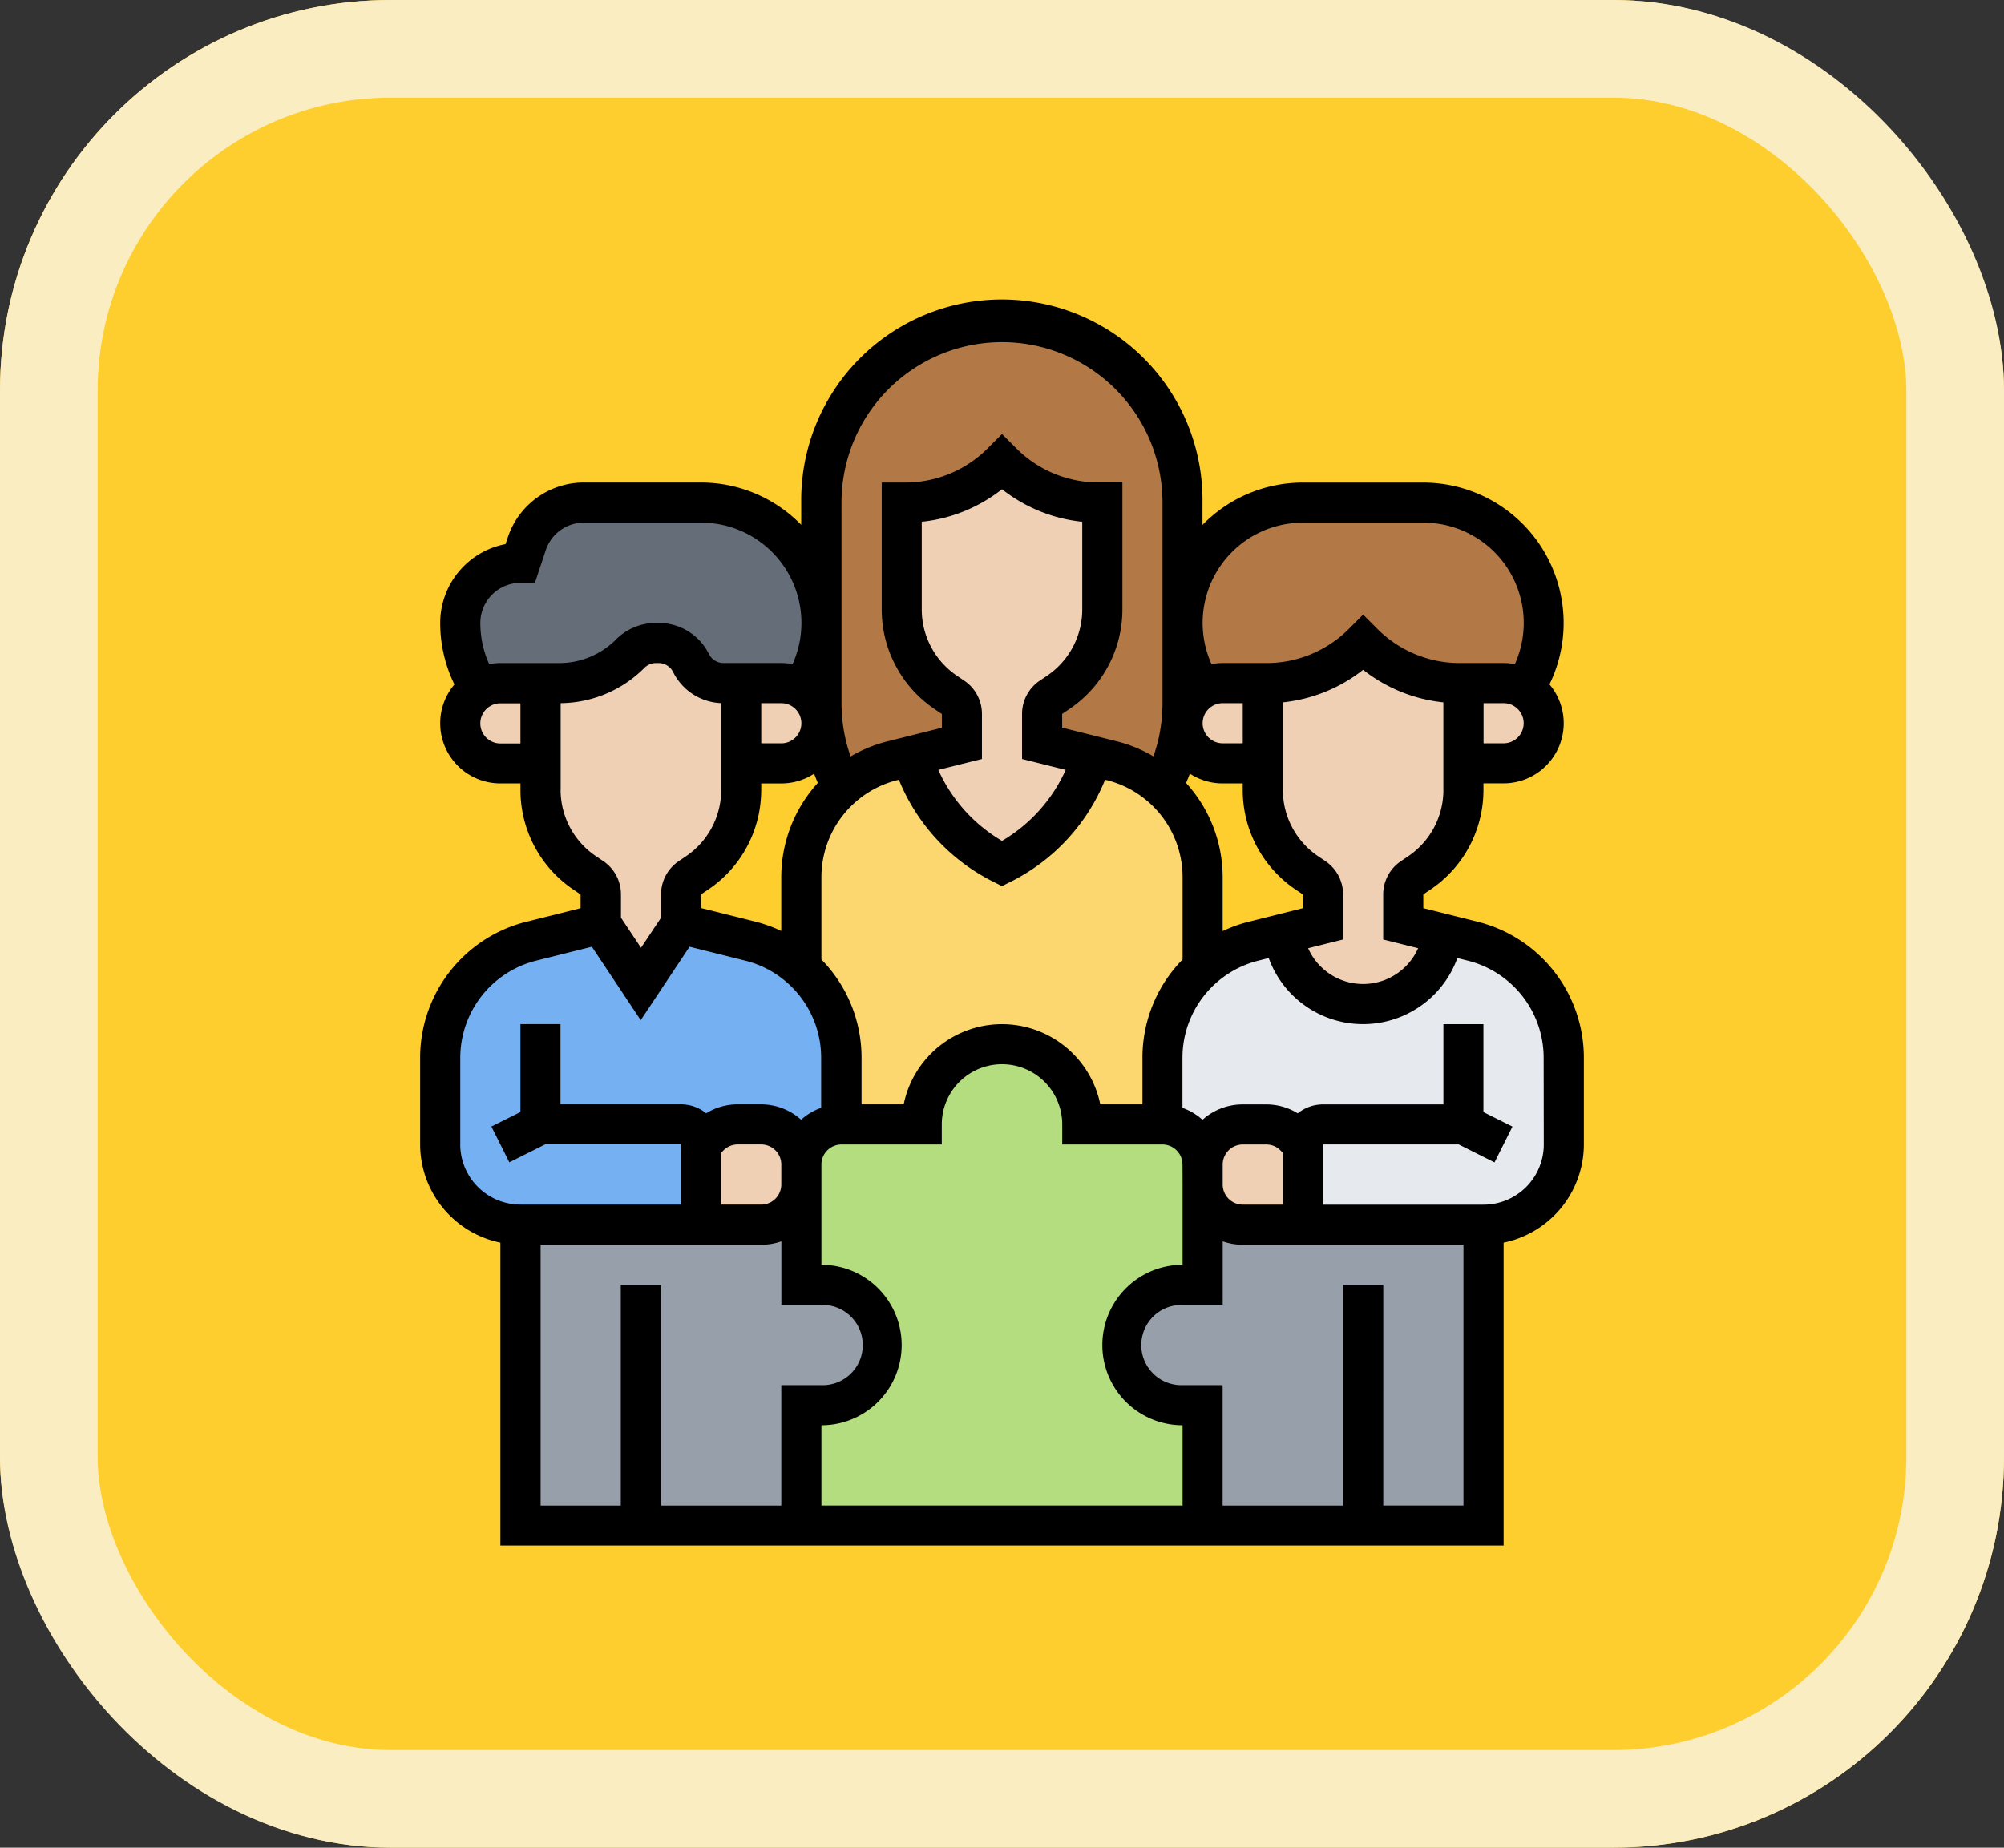 <svg xmlns="http://www.w3.org/2000/svg" width="61.554" height="56.767" viewBox="0 0 61.554 56.767">
  <rect x="0" y="0" width="61.554" height="56.767" fill="#333333" stroke="none"/>
  <g id="_14" data-name="14" transform="translate(-334.621 -1399.423)">
    <g id="Rectángulo_401341" data-name="Rectángulo 401341" transform="translate(334.621 1399.423)" fill="#fece2f" stroke="#faedc1" stroke-width="3">
      <rect width="61.554" height="56.767" rx="12" stroke="none"/>
      <rect x="1.5" y="1.5" width="58.554" height="53.767" rx="10.5" fill="none"/>
    </g>
    <g id="team-building_5863199" transform="translate(347.526 1408.702)">
      <g id="Grupo_1101181" data-name="Grupo 1101181" transform="translate(0.616 0.616)">
        <g id="Grupo_1101163" data-name="Grupo 1101163" transform="translate(0.616 5.546)">
          <path id="Trazado_874777" data-name="Trazado 874777" d="M27.093,83.7a3.7,3.7,0,0,1-.6,2.022,1.228,1.228,0,0,0-.631-.173H24.084a1.115,1.115,0,0,1-1-.616,1.113,1.113,0,0,0-1-.616h-.082a1.114,1.114,0,0,0-.788.327,3.094,3.094,0,0,1-2.187.906h-1.8a1.229,1.229,0,0,0-.631.173A3.7,3.7,0,0,1,16,83.7a1.849,1.849,0,0,1,1.849-1.849l.195-.585A1.849,1.849,0,0,1,19.8,80h3.6a3.7,3.7,0,0,1,3.7,3.7Z" transform="translate(-16 -80)" fill="#656d78"/>
        </g>
        <g id="Grupo_1101164" data-name="Grupo 1101164" transform="translate(22.802 5.546)">
          <path id="Trazado_874778" data-name="Trazado 874778" d="M315.093,83.7a3.7,3.7,0,0,1-.6,2.022,1.228,1.228,0,0,0-.631-.173h-1.338a4.209,4.209,0,0,1-2.976-1.233,4.209,4.209,0,0,1-2.976,1.233h-1.338a1.228,1.228,0,0,0-.631.173A3.7,3.7,0,0,1,307.7,80h3.7a3.7,3.7,0,0,1,3.7,3.7Z" transform="translate(-304 -80)" fill="#b27946"/>
        </g>
        <g id="Grupo_1101165" data-name="Grupo 1101165" transform="translate(20.953 26.5)">
          <path id="Trazado_874779" data-name="Trazado 874779" d="M287.4,362.477h-4.93v-3.7h-.616a1.849,1.849,0,0,1,0-3.7h.616V352a1.232,1.232,0,0,0,1.233,1.233h7.4v9.244Z" transform="translate(-280 -352)" fill="#969faa"/>
        </g>
        <g id="Grupo_1101166" data-name="Grupo 1101166" transform="translate(22.186 18.792)">
          <path id="Trazado_874780" data-name="Trazado 874780" d="M300.314,258.415l-.255-.255a1.233,1.233,0,0,0-.872-.361h-.722a1.233,1.233,0,0,1-2.465,0v-2.043a3.7,3.7,0,0,1,2.8-3.587l.915-.229v0a2.465,2.465,0,0,0,4.892,0v0l.915.229a3.7,3.7,0,0,1,2.8,3.587v2.659a2.465,2.465,0,0,1-2.465,2.465h-5.546Z" transform="translate(-296 -251.94)" fill="#e6e9ed"/>
        </g>
        <g id="Grupo_1101167" data-name="Grupo 1101167" transform="translate(11.093 13.327)">
          <path id="Trazado_874781" data-name="Trazado 874781" d="M164.325,184.735v2.79a3.694,3.694,0,0,0-1.233,2.756v2.043h-2.465a2.465,2.465,0,1,0-4.93,0h-2.465v-2.043A3.694,3.694,0,0,0,152,187.525v-2.79a3.7,3.7,0,0,1,2.8-3.587l.59-.147a5.412,5.412,0,0,0,2.772,3.312A5.415,5.415,0,0,0,160.934,181l.59.147a3.7,3.7,0,0,1,2.8,3.587Z" transform="translate(-152 -181)" fill="#fcd770"/>
        </g>
        <g id="Grupo_1101168" data-name="Grupo 1101168" transform="translate(11.709)">
          <path id="Trazado_874782" data-name="Trazado 874782" d="M168.318,21.327l-1.539-.385v-.9a.616.616,0,0,1,.274-.512l.2-.136a3.079,3.079,0,0,0,1.372-2.564V13.546h-.106a4.209,4.209,0,0,1-2.976-1.233,4.209,4.209,0,0,1-2.976,1.233h-.106v3.281a3.079,3.079,0,0,0,1.372,2.564l.2.136a.616.616,0,0,1,.274.512v.9l-1.539.385-.59.147a3.684,3.684,0,0,0-1.55.815,5.508,5.508,0,0,1-.613-2.092q-.022-.242-.022-.488V13.546a5.546,5.546,0,1,1,11.093,0v6.163q0,.246-.022.488a5.508,5.508,0,0,1-.613,2.092,3.684,3.684,0,0,0-1.55-.815Z" transform="translate(-160 -8)" fill="#b27946"/>
        </g>
        <g id="Grupo_1101169" data-name="Grupo 1101169" transform="translate(2.465 26.5)">
          <path id="Trazado_874783" data-name="Trazado 874783" d="M43.7,362.477H40v-9.244h7.4A1.232,1.232,0,0,0,48.628,352v3.081h.616a1.849,1.849,0,0,1,0,3.7h-.616v3.7Z" transform="translate(-40 -352)" fill="#969faa"/>
        </g>
        <g id="Grupo_1101170" data-name="Grupo 1101170" transform="translate(0 18.488)">
          <path id="Trazado_874784" data-name="Trazado 874784" d="M16.012,254.779v2.465H10.465A2.465,2.465,0,0,1,8,254.779V252.12a3.7,3.7,0,0,1,2.8-3.587L12.93,248l1.233,1.849L15.4,248l2.129.532a3.7,3.7,0,0,1,2.8,3.587v2.043a1.232,1.232,0,0,0-1.233,1.233,1.232,1.232,0,0,0-1.233-1.233h-.722a1.233,1.233,0,0,0-.872.361Z" transform="translate(-8 -248)" fill="#75b1f2"/>
        </g>
        <g id="Grupo_1101171" data-name="Grupo 1101171" transform="translate(11.093 22.186)">
          <path id="Trazado_874785" data-name="Trazado 874785" d="M164.325,307.093v3.7H152v-3.7h.616a1.849,1.849,0,1,0,0-3.7H152v-3.7a1.232,1.232,0,0,1,1.233-1.233H155.7a2.465,2.465,0,1,1,4.93,0h2.465a1.232,1.232,0,0,1,1.233,1.233v3.7h-.616a1.849,1.849,0,0,0,0,3.7Z" transform="translate(-152 -296)" fill="#b4dd7f"/>
        </g>
        <g id="Grupo_1101172" data-name="Grupo 1101172" transform="translate(8.012 24.651)">
          <path id="Trazado_874786" data-name="Trazado 874786" d="M115.081,329.233v.616a1.232,1.232,0,0,1-1.233,1.233H112v-2.465l.255-.255a1.233,1.233,0,0,1,.872-.361h.722A1.232,1.232,0,0,1,115.081,329.233Z" transform="translate(-112 -328)" fill="#f0d0b4"/>
        </g>
        <g id="Grupo_1101173" data-name="Grupo 1101173" transform="translate(23.418 24.651)">
          <path id="Trazado_874787" data-name="Trazado 874787" d="M315.081,328.616v2.465h-1.849A1.232,1.232,0,0,1,312,329.849v-.616A1.232,1.232,0,0,1,313.233,328h.722a1.233,1.233,0,0,1,.872.361Z" transform="translate(-312 -328)" fill="#f0d0b4"/>
        </g>
        <g id="Grupo_1101174" data-name="Grupo 1101174" transform="translate(31.43 11.093)">
          <path id="Trazado_874788" data-name="Trazado 874788" d="M418.1,152.361a1.233,1.233,0,0,1-.872,2.1H416V152h1.233a1.228,1.228,0,0,1,.631.173A1.264,1.264,0,0,1,418.1,152.361Z" transform="translate(-416 -152)" fill="#f0d0b4"/>
        </g>
        <g id="Grupo_1101175" data-name="Grupo 1101175" transform="translate(25.267 9.86)">
          <path id="Trazado_874789" data-name="Trazado 874789" d="M342.163,137.233v3.281a3.079,3.079,0,0,1-1.372,2.564l-.2.136a.616.616,0,0,0-.274.512v.9l1.214.3v0a2.465,2.465,0,0,1-4.892,0v0l1.214-.3v-.9a.616.616,0,0,0-.274-.512l-.2-.136A3.079,3.079,0,0,1,336,140.513v-3.281h.106A4.209,4.209,0,0,0,339.081,136a4.209,4.209,0,0,0,2.976,1.233Z" transform="translate(-336 -136)" fill="#f0d0b4"/>
        </g>
        <g id="Grupo_1101176" data-name="Grupo 1101176" transform="translate(22.802 11.093)">
          <path id="Trazado_874790" data-name="Trazado 874790" d="M306.465,152v2.465h-1.233A1.231,1.231,0,0,1,304,153.233c0-.042,0-.085.006-.126A1.232,1.232,0,0,1,305.233,152Z" transform="translate(-304 -152)" fill="#f0d0b4"/>
        </g>
        <g id="Grupo_1101177" data-name="Grupo 1101177" transform="translate(14.174 4.314)">
          <path id="Trazado_874791" data-name="Trazado 874791" d="M198.163,65.233v3.281a3.079,3.079,0,0,1-1.372,2.564l-.2.136a.616.616,0,0,0-.274.512v.9l1.539.385a5.415,5.415,0,0,1-2.772,3.312,5.412,5.412,0,0,1-2.772-3.312l1.539-.385v-.9a.616.616,0,0,0-.274-.512l-.2-.136A3.079,3.079,0,0,1,192,68.513V65.233h.106A4.209,4.209,0,0,0,195.081,64a4.209,4.209,0,0,0,2.976,1.233Z" transform="translate(-192 -64)" fill="#f0d0b4"/>
        </g>
        <g id="Grupo_1101178" data-name="Grupo 1101178" transform="translate(9.244 11.093)">
          <path id="Trazado_874792" data-name="Trazado 874792" d="M130.459,153.106c0,.042.006.084.006.126a1.231,1.231,0,0,1-1.233,1.233H128V152h1.233a1.232,1.232,0,0,1,1.226,1.106Z" transform="translate(-128 -152)" fill="#f0d0b4"/>
        </g>
        <g id="Grupo_1101179" data-name="Grupo 1101179" transform="translate(3.081 9.86)">
          <path id="Trazado_874793" data-name="Trazado 874793" d="M54.163,139.7v.816a3.079,3.079,0,0,1-1.372,2.564l-.2.136a.616.616,0,0,0-.274.512v.9l-1.233,1.849-1.233-1.849v-.9a.616.616,0,0,0-.274-.512l-.2-.136A3.079,3.079,0,0,1,48,140.513v-3.281h.568a3.094,3.094,0,0,0,2.187-.906,1.114,1.114,0,0,1,.788-.327h.082a1.113,1.113,0,0,1,1,.616,1.115,1.115,0,0,0,1,.616h.544Z" transform="translate(-48 -136)" fill="#f0d0b4"/>
        </g>
        <g id="Grupo_1101180" data-name="Grupo 1101180" transform="translate(0.616 11.093)">
          <path id="Trazado_874794" data-name="Trazado 874794" d="M18.465,152v2.465H17.233a1.233,1.233,0,0,1-.872-2.1,1.264,1.264,0,0,1,.241-.187,1.228,1.228,0,0,1,.631-.173Z" transform="translate(-16 -152)" fill="#f0d0b4"/>
        </g>
      </g>
      <path id="Trazado_874795" data-name="Trazado 874795" d="M32.476,19.039l-1.663-.416V18.2l.2-.135a3.69,3.69,0,0,0,1.647-3.077v-.2h.616a1.847,1.847,0,0,0,1.412-3.04,4.313,4.313,0,0,0-3.877-6.2h-3.7a4.3,4.3,0,0,0-3.081,1.3V6.163a6.163,6.163,0,1,0-12.325,0v.683a4.3,4.3,0,0,0-3.081-1.3H5.03A2.462,2.462,0,0,0,2.692,7.232l-.069.206A2.469,2.469,0,0,0,.616,9.86a4.3,4.3,0,0,0,.437,1.89,1.847,1.847,0,0,0,1.412,3.04h.616v.2a3.69,3.69,0,0,0,1.647,3.077l.2.135v.422l-1.663.416A4.308,4.308,0,0,0,0,23.224v2.659A3.087,3.087,0,0,0,2.465,28.9v9.306H33.279V28.9a3.087,3.087,0,0,0,2.465-3.019V23.224A4.308,4.308,0,0,0,32.476,19.039ZM31.43,14.99a2.46,2.46,0,0,1-1.1,2.051l-.2.135a1.23,1.23,0,0,0-.549,1.026v1.384l1.073.268a1.848,1.848,0,0,1-3.379,0l1.073-.268V18.2a1.23,1.23,0,0,0-.549-1.026l-.2-.135a2.46,2.46,0,0,1-1.1-2.051V12.3a4.777,4.777,0,0,0,2.465-1,4.776,4.776,0,0,0,2.465,1V14.99ZM26.5,27.732H25.267a.617.617,0,0,1-.616-.616V26.5a.617.617,0,0,1,.616-.616h.722a.612.612,0,0,1,.436.181l.075.075Zm-3.081-.616v2.465a2.465,2.465,0,1,0,0,4.93v2.465H12.325V34.511a2.465,2.465,0,1,0,0-4.93V26.5a.617.617,0,0,1,.616-.616h3.081v-.616a1.849,1.849,0,0,1,3.7,0v.616H22.8a.617.617,0,0,1,.616.616ZM9.244,26.139l.075-.075a.612.612,0,0,1,.436-.181h.722a.617.617,0,0,1,.616.616v.616a.617.617,0,0,1-.616.616H9.244Zm1.233-13.813h.616a.616.616,0,1,1,0,1.233h-.616Zm0,2.665v-.2h.616a1.837,1.837,0,0,0,1.008-.3q.053.143.114.283a4.306,4.306,0,0,0-1.123,2.9v1.649a4.333,4.333,0,0,0-.8-.287l-1.663-.416V18.2l.2-.135a3.69,3.69,0,0,0,1.647-3.077Zm11.709,8.234v1.427H20.891a3.082,3.082,0,0,0-6.039,0H13.558V23.224A4.306,4.306,0,0,0,12.325,20.2V17.678a3.077,3.077,0,0,1,2.334-2.989l.046-.011a6.051,6.051,0,0,0,2.891,3.13l.276.138.276-.138a6.05,6.05,0,0,0,2.891-3.13l.046.011a3.077,3.077,0,0,1,2.334,2.989V20.2a4.305,4.305,0,0,0-1.233,3.021ZM16.707,11.63l-.2-.135a2.46,2.46,0,0,1-1.1-2.051V6.752a4.777,4.777,0,0,0,2.465-1,4.776,4.776,0,0,0,2.465,1V9.444a2.46,2.46,0,0,1-1.1,2.051l-.2.135a1.23,1.23,0,0,0-.549,1.026v1.384l1.34.335a4.816,4.816,0,0,1-1.956,2.181,4.817,4.817,0,0,1-1.956-2.181l1.34-.335V12.655A1.23,1.23,0,0,0,16.707,11.63Zm8.56,1.928h-.616a.616.616,0,1,1,0-1.233h.616Zm-1.739,1.215q.061-.14.114-.283a1.838,1.838,0,0,0,1.008.3h.616v.2a3.69,3.69,0,0,0,1.647,3.077l.2.135v.422l-1.663.416a4.338,4.338,0,0,0-.8.287V17.678a4.306,4.306,0,0,0-1.123-2.9Zm9.751-1.215h-.616V12.325h.616a.616.616,0,0,1,0,1.233ZM27.116,6.779h3.7a3.08,3.08,0,0,1,2.809,4.346,1.852,1.852,0,0,0-.344-.033H31.94a3.568,3.568,0,0,1-2.54-1.052l-.436-.436-.436.436a3.568,3.568,0,0,1-2.54,1.052H24.651a1.852,1.852,0,0,0-.344.033,3.08,3.08,0,0,1,2.809-4.346ZM12.942,6.163a4.93,4.93,0,1,1,9.86,0v6.163a4.957,4.957,0,0,1-.278,1.633,4.323,4.323,0,0,0-1.141-.466l-1.663-.416v-.422l.2-.135A3.69,3.69,0,0,0,21.57,9.444v-3.9h-.722a3.568,3.568,0,0,1-2.54-1.052l-.436-.436-.436.436A3.568,3.568,0,0,1,14.9,5.546h-.722v3.9a3.69,3.69,0,0,0,1.647,3.077l.2.135v.422l-1.663.416a4.325,4.325,0,0,0-1.141.466,4.959,4.959,0,0,1-.278-1.633Zm-10.477,7.4a.616.616,0,0,1,0-1.233h.616v1.233ZM3.7,11.093H2.465a1.852,1.852,0,0,0-.344.033A3.072,3.072,0,0,1,1.849,9.86,1.234,1.234,0,0,1,3.081,8.628h.444l.335-1.006A1.231,1.231,0,0,1,5.03,6.779h3.6a3.08,3.08,0,0,1,2.809,4.346,1.852,1.852,0,0,0-.344-.033H9.317a.5.5,0,0,1-.446-.276A1.722,1.722,0,0,0,7.323,9.86H7.241a1.72,1.72,0,0,0-1.224.507,2.461,2.461,0,0,1-1.752.726Zm.616,3.9V12.325a3.684,3.684,0,0,0,2.574-1.086.5.5,0,0,1,.353-.146h.082a.5.5,0,0,1,.446.276,1.721,1.721,0,0,0,1.476.955V14.99a2.46,2.46,0,0,1-1.1,2.051l-.2.135A1.231,1.231,0,0,0,7.4,18.2v.716l-.616.924-.616-.924V18.2a1.23,1.23,0,0,0-.549-1.026l-.2-.135A2.46,2.46,0,0,1,4.314,14.99ZM1.233,25.883V23.224a3.077,3.077,0,0,1,2.334-2.989l1.708-.427,1.5,2.257,1.5-2.257,1.708.427a3.077,3.077,0,0,1,2.334,2.989v1.533a1.85,1.85,0,0,0-.616.366,1.841,1.841,0,0,0-1.233-.472H9.755a1.836,1.836,0,0,0-.97.274,1.225,1.225,0,0,0-.774-.274h-3.7V22.186H3.081v2.7l-.892.446.551,1.1,1.1-.551H8.012v1.849H3.081a1.851,1.851,0,0,1-1.849-1.849ZM3.7,28.965h6.779a1.84,1.84,0,0,0,.616-.106v1.955h1.233a1.233,1.233,0,1,1,0,2.465H11.093v3.7H7.4V30.2H6.163v6.779H3.7Zm25.883,8.012V30.2H28.349v6.779h-3.7v-3.7H23.418a1.233,1.233,0,1,1,0-2.465h1.233V28.859a1.84,1.84,0,0,0,.616.106h6.779v8.012Zm4.93-11.093a1.851,1.851,0,0,1-1.849,1.849h-4.93V25.883H31.9l1.1.551.551-1.1-.892-.446v-2.7H31.43v2.465h-3.7a1.226,1.226,0,0,0-.774.274,1.837,1.837,0,0,0-.97-.274h-.722a1.841,1.841,0,0,0-1.233.472,1.85,1.85,0,0,0-.616-.366V23.224a3.077,3.077,0,0,1,2.334-2.989l.316-.079a3.082,3.082,0,0,0,5.794,0l.316.079a3.077,3.077,0,0,1,2.334,2.989Z"/>
    </g>
  </g>
</svg>
